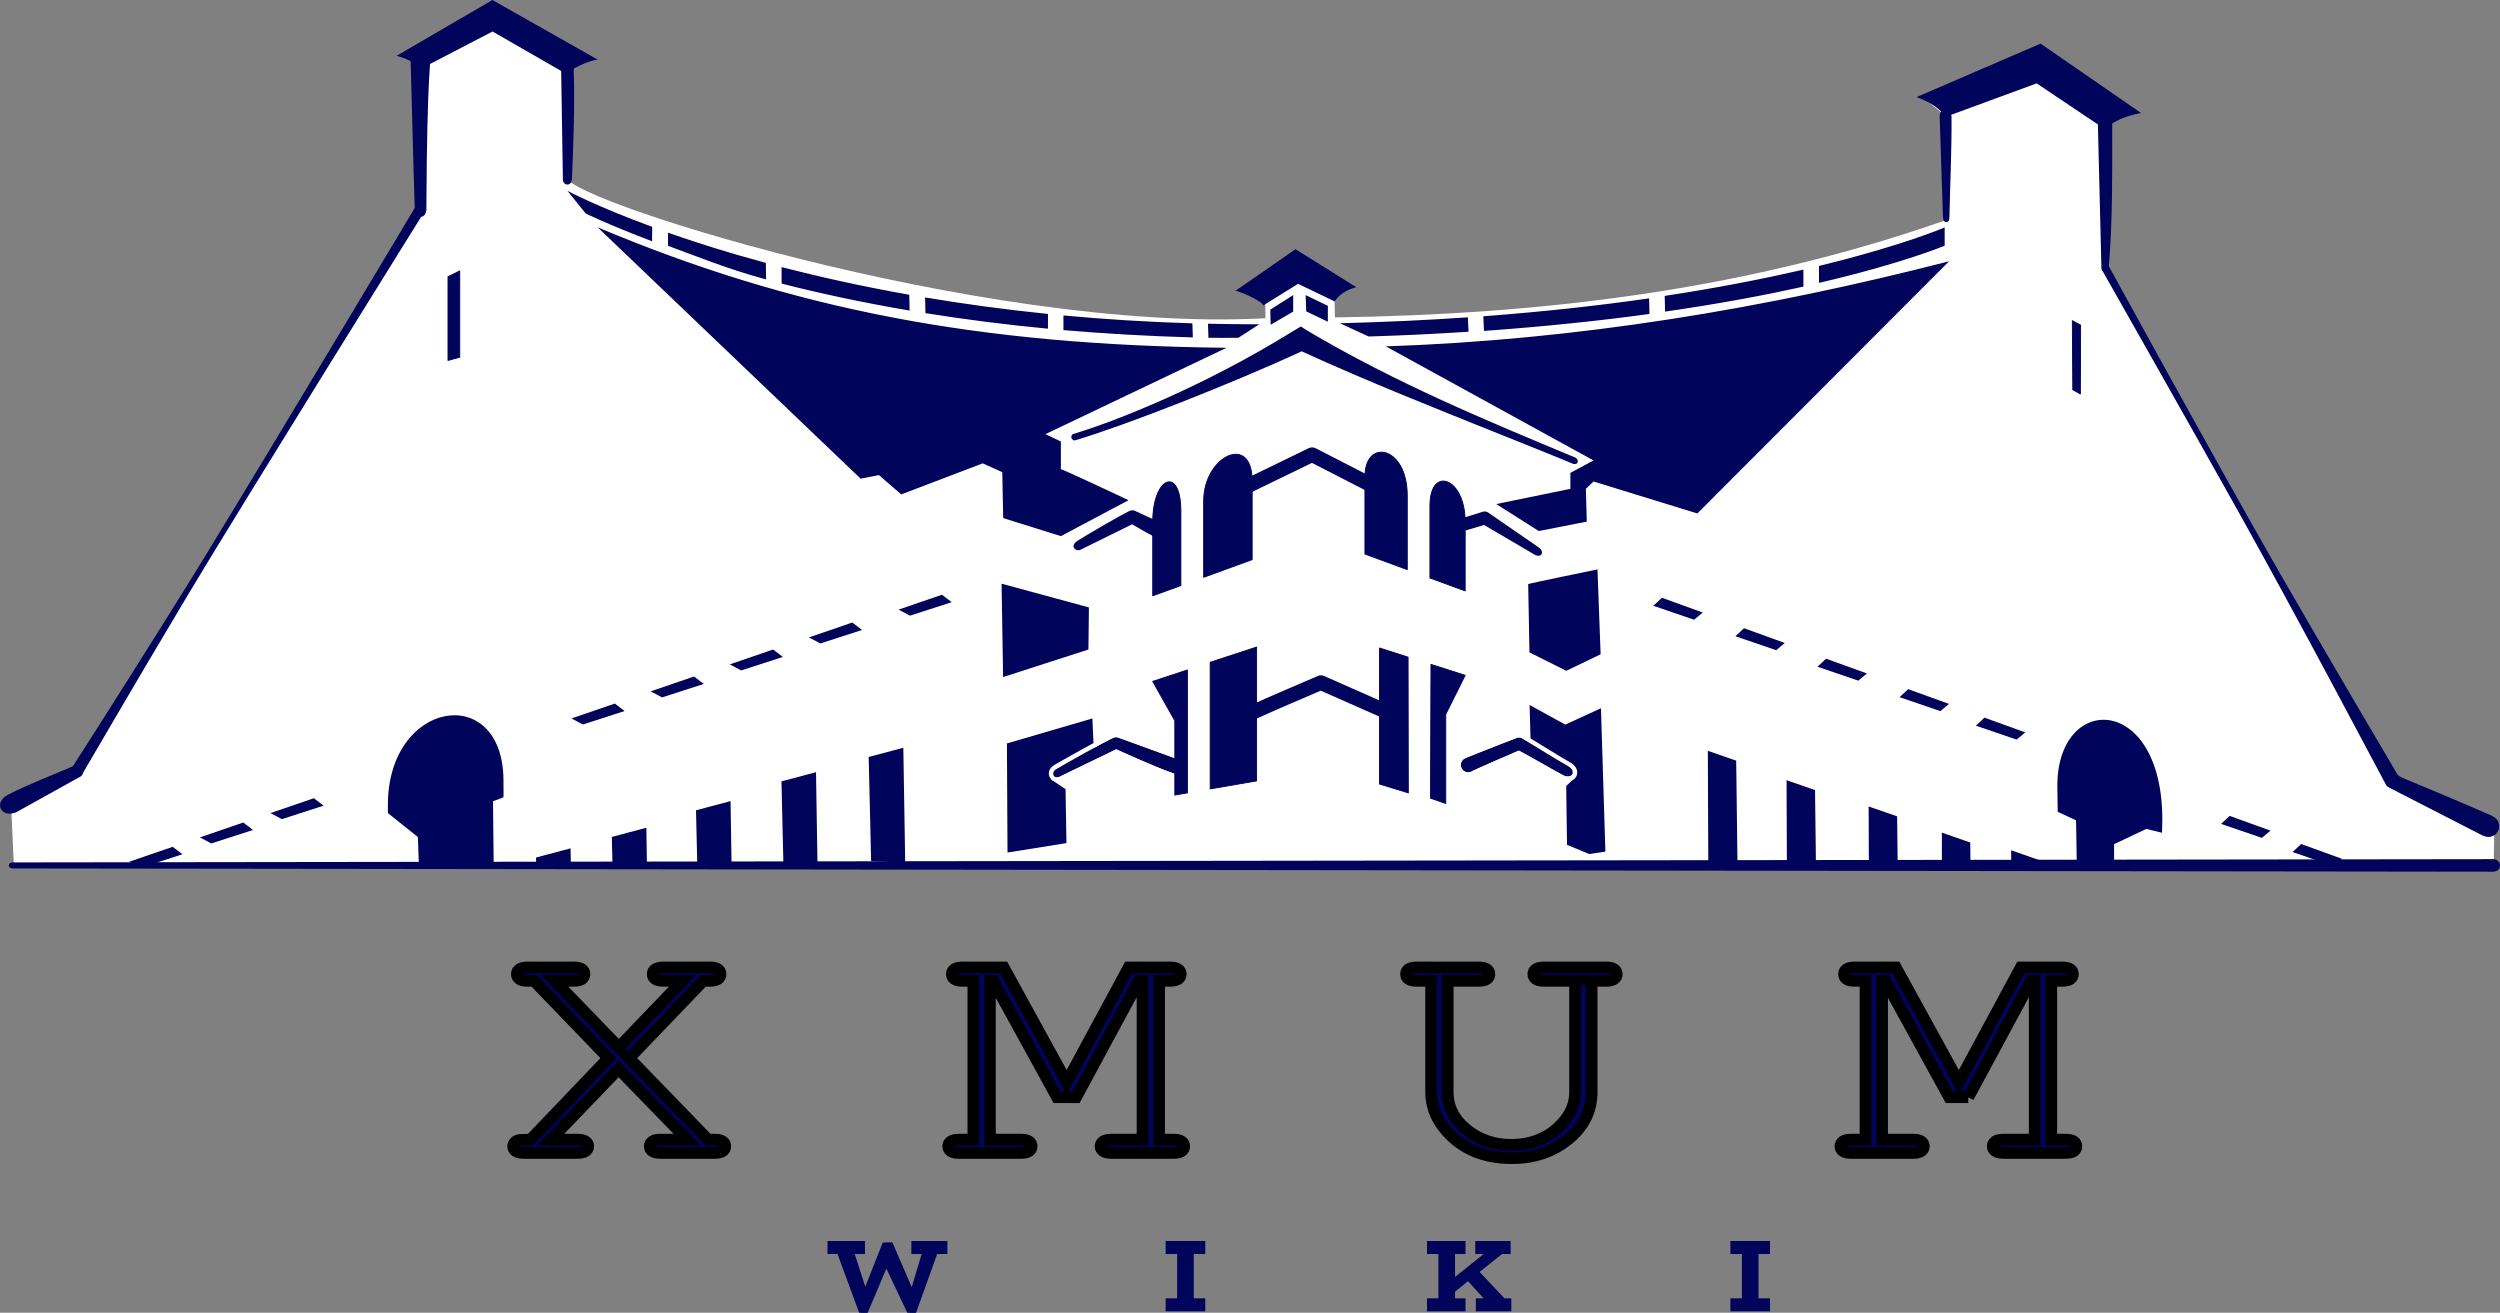 <?xml version="1.0" encoding="UTF-8"?>
<svg id="_图层_2" data-name="图层 2" xmlns="http://www.w3.org/2000/svg" viewBox="0 0 215.01 112.9">
  <rect x="0" y="0" width="215.01" height="112.9" fill="#808080" stroke="none"/>
  <defs>
    <style>
      .cls-1 {
        fill: none;
      }

      .cls-2 {
        fill: #fff;
      }

      .cls-2, .cls-3, .cls-4 {
        fill-rule: evenodd;
      }

      .cls-3 {
        stroke: #00045a;
        stroke-linecap: round;
        stroke-linejoin: round;
        stroke-width: .08px;
      }

      .cls-3, .cls-4 {
        fill: #00045a;
      }

      .cls-5, .cls-6 {
        fill: #00045a;
      }

      .cls-6 {
        stroke: #000;
        stroke-miterlimit: 10;
      }
    </style>
  </defs>
  <g id="_说明1" data-name="说明1">
    <g id="sim">
      <g>
        <g id="_图层8" data-name="图层8">
          <path class="cls-2" d="M1.19,74.42l-.23-5.11,5.63-3.02,29.53-48.25.03-13.11-.88-.18,6.96-3.98,8.02,4.3-1.44.8.03,9.25c-2.13,1.44,35.56,13.59,60,12.25l-.02-1.29-2.01-1.11,4.51-3.19,4.83,2.89-1.38.98.04,1.65c17.69-.26,35.2-2.29,52.53-8.36v-8.98s-2.01-1.59-2.01-1.59l10.11-3.98,7.71,5.19-1.98,1.03-.19,12.37,24.77,44.01,8.77,4.21-.05,3.25-213.3-.03Z"/>
        </g>
        <g>
          <g id="_图层6" data-name="图层6">
            <path class="cls-4" d="M106.5,29.05c-1.19,0-1.42.02-2.57,0-.01-.41-.03-.81-.04-1.21,1.19.03,2.41.04,3.64.05.59,0,.18,0,.77,0l-1.79,1.16ZM115.24,27.8c3.89-.1,7.56-.27,11-.51.02.44.04.84.06,1.24-2.72.18-5.58.32-8.59.41l-2.47-1.14ZM56.08,20.75c-3.86-1.47-5.71-2.39-5.71-2.39l-1.57-1.95s2.49,1.34,7.29,3.1c.02.4-.03.71,0,1.24ZM57.45,20.01c2.35.83,5.16,1.72,8.42,2.6,0,.41,0,.88.01,1.42-3.32-.89-6.18-2.07-8.43-2.89v-1.13ZM67.21,22.97c3.26.84,6.93,1.66,10.99,2.38.01.43.02.88.03,1.36-4.13-.7-7.8-1.5-11.01-2.32v-1.42ZM79.56,25.58c3.28.55,6.81,1.04,10.57,1.42v1.27c-3.79-.36-7.3-.82-10.54-1.34,0-.47-.02-.92-.03-1.35ZM91.47,27.13c3.5.33,7.19.56,11.08.68.01.4.03.8.04,1.21-3.93-.11-7.64-.33-11.13-.63v-1.26ZM127.58,27.2c5.28-.4,10.03-.93,14.25-1.54.01.51.02.94.03,1.34-4.2.58-8.94,1.08-14.23,1.46-.02-.4-.04-.81-.06-1.25ZM143.17,25.45c4.66-.71,8.63-1.5,11.93-2.26,0,.48,0,.97,0,1.46-3.28.73-7.24,1.48-11.9,2.15,0-.39-.02-.84-.03-1.35ZM156.44,22.87c7.24-1.76,10.81-3.31,10.81-3.31v1.57s-3.53,1.5-10.81,3.2c0-.49,0-.99,0-1.47ZM51.42,19.57l22.6,21.6,1.57-.31,1.92,1.66,7.01-2.67,1.68.76.08,3.95,4.96,1.55,5.82-3.09s-5.82-2.75-5.82-2.66c0,.09,0-2.39,0-2.39l-1.33-.63,15.58-7.43c-21.51-.22-37.39-3.34-54.07-10.35ZM181.05,11.12l-5.89-3.95-7.83,2.88v-.03c-.56-.75-1.44-1.28-2.5-1.67l10.67-4.6,8.64,5.97c-1.26.24-2.35.65-3.09,1.4ZM48.8,6.41l-6.44-3.7-6.16,3.2c-.57-.55-1.28-.9-2.09-1.11L42.35,0l9.06,5.13c-.53-.01-2.59.87-2.62,1.28ZM137.05,39.6l-1.99,1.07v1.37l-6.38,1.31,3.66,2.32,4.13-.81-.08-2.82.66-.63,8.93,2.75,21.65-21.69c-15.94,4.1-31.96,6.76-48.44,7.32l17.86,9.81ZM106.23,25.02c.1-.1,2.59.96,2.38,1.27l3.03-1.88,3.14,1.51c.39-.57.99-1,1.87-1.22l-5.23-3.27s-5.23,3.64-5.19,3.59ZM111.99,30.2c-6.06,2.79-15.1,6.35-19.49,7.66-.11.03-.11.03-.22-.02,0,0-.14-.17-.14-.17,0-.07-.01-.15.02-.21.08-.14.11-.12.26-.17,3.63-1.1,11.07-4.05,18.66-8.73.67-.41.81-.48.81-.48,0,0,.3.21.55.36,7.71,4.56,15.39,7.72,23.01,10.9.39.16.33.73-.22.53-.15-.06-.14-.09-6.74-2.73-4.81-1.93-10.94-4.36-16.51-6.91ZM109.25,26.63l.03,1.3,1.94-1.13v-1.42l-1.97,1.25ZM114.2,26.3v1.37l-1.86-.89-.05-1.4,1.91.92Z"/>
            <path class="cls-1" d="M167.33,10.06l.05,8.53"/>
            <path class="cls-4" d="M167.39,19.1c-.27,0-.27-.31-.29-.51l-.28-8.54c-.02-.88,1.01-.8,1.02,0,.02,2.85-.12,5.69-.18,8.54,0,.3-.03.5-.27.51Z"/>
          </g>
          <g id="_图层1" data-name="图层1">
            <path class="cls-4" d="M181.36,23.06c-.04.48-.64.38-.63,0l-.3-12.22c-.03-1.25,1.23-1.22,1.23,0,0,4.08.04,8.16-.3,12.22Z"/>
            <path class="cls-4" d="M49.19,15.4c-.03.66-.79.6-.78,0l-.15-9.45c.03-.86,1.06-.76,1.08,0,.1,3.15-.02,6.3-.15,9.44Z"/>
            <path class="cls-4" d="M36.68,17.89c0,1.07-.98.92-1.01,0-.14-4.18-.23-8.36-.35-12.54,0-.34.21-.56.25-.6.08-.08.17-.14.27-.18.05-.02.33-.14.66,0,.32.13.43.41.45.45.17.4-.22.42-.28,12.87Z"/>
            <path class="cls-4" d="M214.42,73.88c.75.03.83,1.06,0,1.09l-213.36-.28c-.41-.01-.4-.51,0-.52l213.36-.28Z"/>
            <path class="cls-1" d="M36.18,17.9L6.63,66.33"/>
            <path class="cls-4" d="M6.35,66.78c-.18-.11-.19-.12-.24-.33-.06-.26-.03-.27.12-.49.93-1.45,7.17-11.2,11.43-18.16,6.56-10.73,18.13-30.12,18.14-30.13.09-.07.16-.17.27-.2.11-.03.22.03.33.05.32.05.16.56.15.6,0,.01-15.22,24.41-20.38,33.03-5.11,8.54-9.08,15.44-9.1,15.44-.11.08-.2.2-.33.24-.21.05-.22.05-.4-.06Z"/>
            <path class="cls-1" d="M1.06,69.09l5.57-2.76"/>
            <path class="cls-4" d="M7.38,65.96c-.28.18-.16.63-.43.81l-5.52,3.07c-1.31.59-2.06-.81-.74-1.49,1.84-.95,3.8-1.67,5.7-2.5.47-.21.48.06.99.11Z"/>
            <path class="cls-4" d="M214.62,71.76c-.09.08-.2.13-.31.17-.11.04-.23.06-.35.05-.12,0-.24-.05-.36-.09-.1-.03-.19-.09-.28-.13l-7.86-4.03s-.18-.09-.28-.28c-2.15-4.02-7.48-14.14-12.64-23.39-3.96-7.09-11.76-20.84-11.76-20.84,0,0,.4-.65.58-.34.03.04,9.09,16.61,14.74,26.46,3.62,6.3,10.11,17.3,10.11,17.3.39.34.47.21,7.93,3.44.4.17.52.31.56.35.04.04.25.28.24.66,0,.03,0,.2-.09.36-.11.23-.17.26-.22.31Z"/>
            <path class="cls-3" d="M178.22,27.58l.72.38-.02,5.92-.65-.36-.04-5.94Z"/>
            <path class="cls-3" d="M38.53,23.8v7.2l1.01-.28v-7.42l-1.01.5Z"/>
            <path class="cls-4" d="M176.97,69.82l1.58.73.06,3.73h3.21s0-1.68,0-1.68l2.77-1.31,1.35.33s.03-.78.03-1.17c-.03-10.87-9.1-10.89-9.03-2.78"/>
          </g>
          <g id="_图层2" data-name="图层2">
            <path class="cls-3" d="M107.69,48.13l-4.17,1.52v-6.57c0-3.84,4.17-5.87,4.17-1.71v6.76ZM117.39,40.99c0-3.32,3.64-2.66,3.64,1.64v6.36l-3.64-1.34v-6.66ZM101.56,50.36l-2.42.88v-6.37c0-3.85,2.38-4.84,2.42-.99v6.48ZM122.98,43.51c0-3.51,3.03-2.44,3.03,1.36v5.95l-3.03-1.11v-6.2Z"/>
          </g>
          <g id="_图层4" data-name="图层4">
            <path class="cls-4" d="M131.43,50.24c-.23,0,5.96-1.27,5.96-1.27l.27,7.3-2.95,1.42-3.17-1.58"/>
            <path class="cls-4" d="M131.55,60.63l3.07,1.69,3.07-1.41.38,12.33-1.39.21-1.91-.79-.07-5.06.75-.71-3.79-2.37"/>
            <path class="cls-4" d="M86.14,50.2l7.51,2.04-.04,3.62-7.34,2.37-.13-8.03Z"/>
            <path class="cls-4" d="M86.59,63.94l7.36-2.15.13,2.92-3.67,2.34,1.23.82.08,4.64-5.07.81-.05-9.37Z"/>
          </g>
          <g id="_图层3" data-name="图层3">
            <path class="cls-4" d="M107.42,42.45c-.32.15-.7.02-.85-.29-.15-.32-.02-.7.29-.85l5.7-2.77c.18-.09.39-.08.57,0l4.96,2.55c.31.16.44.54.28.85-.16.31-.54.43-.86.27l-4.68-2.4-5.41,2.63Z"/>
            <path class="cls-4" d="M132.35,47.09c.53.38.2.95-.39.6-1.44-.84-4.32-2.54-4.32-2.54,0,0-2.32.7-2.48.74-.79.21-1.03-.86.07-1.17.77-.22,1.53-.47,2.3-.71.04-.01.25-.08.47.08.35.24,4.32,2.98,4.34,2.99Z"/>
            <path class="cls-4" d="M99.8,45c.75.43.52,1.67-.58,1.13-.63-.31-1.85-1.04-1.85-1.04l-4.34,2.14c-.48.32-1.08-.25-.38-.71.35-.23,4.21-2.53,4.62-2.62.18-.04.33.03.35.04.73.35,1.48.65,2.18,1.05Z"/>
            <path class="cls-4" d="M108.04,61.82c-.1.08-.23.12-.37.12l-.26-.05-.22-.16-.12-.2-.04-.22.03-.2.08-.16.12-.13.26-.15c.87-.42,5.83-2.54,5.83-2.54.16-.07.34-.07.51,0l5.25,2.32c.32.14.47.52.32.84-.14.32-.52.47-.84.32l-5-2.21c-1.02.43-4.78,2.05-5.52,2.41,0,0-.02,0-.03.01ZM108.08,60.82c-.08-.07-.21-.16-.42-.15.16,0,.31.06.42.15Z"/>
            <g>
              <path class="cls-4" d="M126.64,66.31c-.22.16-.46.11-.5.1-.42-.09-.71-.64-.32-1.07.1-.11.18-.15,1.52-.67.25-.1,3.07-1.21,3.18-1.24.21-.05.37.05.4.06,1.32.79,2.62,1.62,3.95,2.39.77.44.32,1.2-.45.78-1.27-.68-2.52-1.43-3.79-2.11-1.51.65-3.31,1.43-3.98,1.75Z"/>
              <path class="cls-2" d="M126.83,66.64h0c-.34.23-.7.15-.77.14-.67-.14-1.13-1-.52-1.68.06-.07.12-.13.31-.22.18-.09.54-.23,1.36-.55.26-.1,3.12-1.22,3.23-1.25.36-.08.63.08.67.11,1.32.79,2.61,1.62,3.95,2.39.64.37.68.91.49,1.23-.18.31-.67.54-1.3.21-1.22-.66-2.41-1.37-3.63-2.02-1.45.63-3.11,1.35-3.78,1.66ZM126.64,66.31c.68-.32,2.48-1.1,3.98-1.75,1.28.68,2.52,1.42,3.79,2.11.77.41,1.22-.34.45-.78-1.34-.77-2.64-1.6-3.95-2.39-.03-.02-.18-.11-.4-.06-.11.03-2.93,1.13-3.18,1.24-1.34.53-1.42.56-1.52.67-.39.43-.1.98.32,1.07.04,0,.29.06.5-.1Z"/>
            </g>
            <path class="cls-4" d="M101.4,65.34c.93.34.73,1.6-.46,1.18-1.69-.59-4.94-2.08-4.94-2.08l-4.81,2.33c-.51.31-.9-.3-.33-.64.39-.23,4.4-2.51,4.96-2.71.17-.06.31,0,.33,0,1.75.64,3.5,1.28,5.25,1.91Z"/>
            <path class="cls-2" d="M101.53,64.98c.84.3,1,1.15.66,1.62-.22.3-.67.51-1.37.27-1.48-.51-4.14-1.71-4.82-2.02l-4.64,2.24c-.49.28-.9.08-1.07-.22-.16-.29-.15-.75.37-1.07.39-.23,4.46-2.54,5.03-2.74.29-.1.54-.01.58,0,1.75.63,3.5,1.28,5.25,1.91ZM101.4,65.34c-1.75-.63-3.5-1.28-5.25-1.91-.03,0-.16-.06-.33,0-.56.2-4.57,2.47-4.96,2.71-.57.34-.18.94.33.64l4.81-2.33s3.25,1.5,4.94,2.08c1.2.42,1.39-.85.46-1.18Z"/>
          </g>
          <g id="_图层5" data-name="图层5">
            <path class="cls-4" d="M77.28,52.43l.98.52,3.59-1.16-.84-.64-3.73,1.28Z"/>
            <path class="cls-4" d="M69.57,54.82l.98.52,3.59-1.16-.84-.64-3.73,1.28Z"/>
            <path class="cls-4" d="M62.76,57.14l.98.52,3.59-1.16-.84-.64-3.73,1.28Z"/>
            <path class="cls-4" d="M55.96,59.46l.98.52,3.59-1.16-.84-.64-3.73,1.28Z"/>
            <path class="cls-4" d="M49.15,61.79l.98.52,3.59-1.16-.84-.64-3.73,1.28Z"/>
            <path class="cls-4" d="M23.26,69.93l.98.52,3.59-1.16-.84-.64-3.73,1.28Z"/>
            <path class="cls-4" d="M17.19,72.02l.98.52,3.59-1.16-.84-.64-3.73,1.28Z"/>
            <path class="cls-4" d="M11.12,74.11l.98.52,3.59-1.16-.84-.64-3.73,1.28Z"/>
            <path class="cls-4" d="M142.19,52.1l.74-.69,3.51,1.27-.74.62"/>
            <path class="cls-4" d="M149.25,54.72l.74-.69,3.51,1.27-.74.62"/>
            <path class="cls-4" d="M156.31,57.34l.74-.69,3.51,1.27-.74.62"/>
            <path class="cls-4" d="M163.37,59.96l.74-.69,3.51,1.27-.74.62"/>
            <path class="cls-4" d="M169.93,62.41l.74-.69,3.51,1.27-.74.62"/>
            <path class="cls-4" d="M191.02,70.86l.74-.69,3.51,1.27-.74.62"/>
            <path class="cls-4" d="M197.17,73.28l.74-.69,3.51,1.27-.74.62"/>
            <path class="cls-4" d="M46.12,74.52l-.02-.77,2.97-.79.03,1.56h-2.98ZM52.68,74.52l-.06-2.54,2.97-.79.05,3.33h-2.97ZM59.97,74.52l-.11-4.83,2.97-.79.09,5.62h-2.96ZM67.38,74.52l-.17-7.32,2.97-.79.13,8.11h-2.94ZM153.68,74.52l-.03-7.42,2.45.85.08,6.56h-2.49ZM160.73,74.52l-.02-5.16,2.45.85.05,4.31h-2.48ZM167.01,74.52v-2.91s2.44.85,2.44.85l.02,2.06h-2.46ZM172.97,74.52v-1.39s2.44.85,2.44.85v.54s-2.44,0-2.44,0ZM74.72,65.1l2.97-.79.16,9.88-2.93-.13-.21-8.96ZM146.87,64.57l2.45.85.11,8.82-2.51.08-.04-9.76Z"/>
            <path class="cls-3" d="M102.12,68.19l-1.08.19v-6.4l-1.9-3.38,2.98-.98v10.58ZM104.08,56.96l3.99-1.31v11.51l-3.99.69v-10.89ZM118.65,55.73l2.45.79v.72s.02,10.95.02,10.95l-2.48-.76v-11.69ZM123.07,57.14l2.94.94-1.67,3.35v7.67s-1.31-.45-1.31-.45l.04-11.42h0s0-.08,0-.08Z"/>
          </g>
          <g id="_图层7" data-name="图层7">
            <path class="cls-4" d="M33.36,69.93l2.58,2.06.08,2.32,6.44.14-.06-5.54.9-.34s.02-.62,0-1.51c-.07-8.45-10-6.88-9.94,2.25"/>
          </g>
        </g>
      </g>
      <g>
        <path class="cls-6" d="M54.09,90.99l6.8,7.02h.54c.34,0,.58.05.73.16.15.1.22.24.22.42,0,.16-.07.3-.22.41-.15.11-.39.16-.73.16h-4.6c-.34,0-.58-.05-.73-.16-.15-.11-.22-.25-.22-.41,0-.17.07-.31.22-.42s.39-.16.73-.16h2.28l-5.91-6.08-5.84,6.08h2.28c.34,0,.58.05.73.16s.22.24.22.42c0,.16-.07.3-.22.41-.15.11-.39.16-.73.16h-4.56c-.34,0-.58-.05-.73-.16-.15-.11-.22-.25-.22-.41,0-.13.05-.24.14-.34.09-.1.19-.16.31-.19.11-.03.46-.04,1.04-.04l6.71-7.02-6.4-6.64h-.53c-.34,0-.58-.05-.73-.16-.15-.1-.22-.24-.22-.42s.07-.31.22-.42c.15-.1.39-.16.73-.16h3.9c.35,0,.6.05.75.16s.22.24.22.42-.07.31-.22.42-.4.16-.75.16h-1.6l5.52,5.71,5.48-5.71h-1.6c-.35,0-.6-.05-.75-.16-.15-.1-.22-.24-.22-.42s.07-.31.22-.42c.15-.1.4-.16.75-.16h3.92c.34,0,.58.05.73.16.15.1.22.24.22.42s-.07.31-.22.42c-.15.1-.39.16-.73.16h-.54l-6.37,6.64Z"/>
        <path class="cls-6" d="M92.54,94.37h-1.63l-5.5-10.01h-.27v13.65h2.64c.34,0,.58.05.73.16.15.1.22.24.22.42,0,.16-.07.3-.22.41-.15.11-.39.16-.73.16h-5.28c-.34,0-.58-.05-.73-.16-.15-.11-.22-.25-.22-.41,0-.17.07-.31.22-.42.15-.1.39-.16.73-.16h1.21v-13.65h-.9c-.34,0-.58-.05-.73-.16s-.22-.24-.22-.42.07-.31.22-.42.39-.16.73-.16h3.51l5.42,9.87,5.33-9.87h3.51c.35,0,.6.05.75.16s.22.24.22.42-.07.31-.22.42-.4.16-.75.16h-.89v13.65h1.19c.35,0,.6.05.75.16s.22.24.22.42c0,.16-.07.3-.22.41-.15.11-.4.16-.75.16h-5.26c-.34,0-.59-.05-.74-.16-.15-.11-.23-.25-.23-.41,0-.17.07-.31.22-.42.15-.1.4-.16.75-.16h2.64v-13.65h-.31l-5.4,10.01Z"/>
        <path class="cls-6" d="M136.89,84.36v9.57c0,1.61-.67,2.96-2.01,4.05s-2.96,1.63-4.85,1.63c-1.27,0-2.4-.22-3.39-.67-.99-.45-1.83-1.12-2.52-2.02-.69-.9-1.04-1.9-1.04-2.99v-9.57h-1.21c-.34,0-.58-.05-.73-.16s-.22-.24-.22-.42.08-.32.24-.44c.14-.09.37-.14.71-.14h5.28c.34,0,.58.05.73.16s.22.24.22.42-.07.31-.22.42-.39.16-.73.16h-2.64v9.57c0,1.26.54,2.33,1.62,3.21,1.08.88,2.36,1.32,3.83,1.32.94,0,1.8-.17,2.58-.52.78-.34,1.46-.88,2.04-1.59.58-.72.88-1.53.88-2.42v-9.57h-2.64c-.34,0-.58-.05-.73-.16s-.22-.24-.22-.42.07-.31.22-.42.39-.16.73-.16h5.28c.34,0,.58.05.73.16s.22.24.22.42-.07.31-.22.42-.39.16-.73.16h-1.21Z"/>
        <path class="cls-6" d="M169.28,94.37h-1.64l-5.5-10.01h-.27v13.65h2.64c.34,0,.58.05.73.16s.22.24.22.42c0,.16-.07.3-.22.41-.15.11-.39.16-.73.16h-5.28c-.34,0-.58-.05-.73-.16-.15-.11-.22-.25-.22-.41,0-.17.07-.31.22-.42s.39-.16.73-.16h1.21v-13.65h-.9c-.34,0-.58-.05-.73-.16s-.22-.24-.22-.42.07-.31.22-.42.39-.16.73-.16h3.51l5.42,9.87,5.33-9.87h3.51c.35,0,.6.05.75.16s.22.24.22.42-.07.31-.22.42-.4.16-.75.16h-.89v13.65h1.19c.35,0,.6.05.75.16s.22.24.22.42c0,.16-.07.3-.22.41-.15.11-.4.16-.75.16h-5.26c-.34,0-.59-.05-.74-.16-.15-.11-.23-.25-.23-.41,0-.17.07-.31.22-.42s.4-.16.75-.16h2.64v-13.65h-.31l-5.4,10.01Z"/>
      </g>
      <g>
        <path class="cls-5" d="M71.17,107.85v-1.12h3.22v1.12h-3.22ZM73.89,112.9l-2.02-5.48h1.5l1.46,4.5-.44.98h-.5ZM74.08,112.9l-.3-.62,2.14-5.42h.55l.22,1.16-2.07,4.89h-.55ZM78.03,112.9l-2.28-4.81.48-1.24h.52l2.19,5.07-.41.98h-.51ZM78.23,112.9l-.29-.62,1.45-4.85h1.36l-1.97,5.48h-.55ZM78.38,107.85v-1.12h3.1v1.12h-3.1Z"/>
        <path class="cls-5" d="M100.25,107.85v-1.12h3.41v1.12h-3.41ZM100.25,112.78v-1.12h3.41v1.12h-3.41ZM101.24,112.12v-4.74h1.43v4.74h-1.43Z"/>
        <path class="cls-5" d="M122.73,107.85v-1.12h3.31v1.12h-3.31ZM122.73,112.78v-1.12h3.31v1.12h-3.31ZM123.71,112.16v-4.78h1.43v4.78h-1.43ZM124.31,111.75v-1.26l3.54-2.84h1.58l-5.12,4.1ZM127.85,111.94l-2.16-2.37,1.1-.67,2.86,3.04h-1.8ZM126.88,107.85v-1.12h3.04v1.12h-3.04ZM126.93,112.78v-1.12h3.05v1.12h-3.05Z"/>
        <path class="cls-5" d="M148.82,107.85v-1.12h3.41v1.12h-3.41ZM148.82,112.78v-1.12h3.41v1.12h-3.41ZM149.81,112.12v-4.74h1.43v4.74h-1.43Z"/>
      </g>
    </g>
  </g>
</svg>